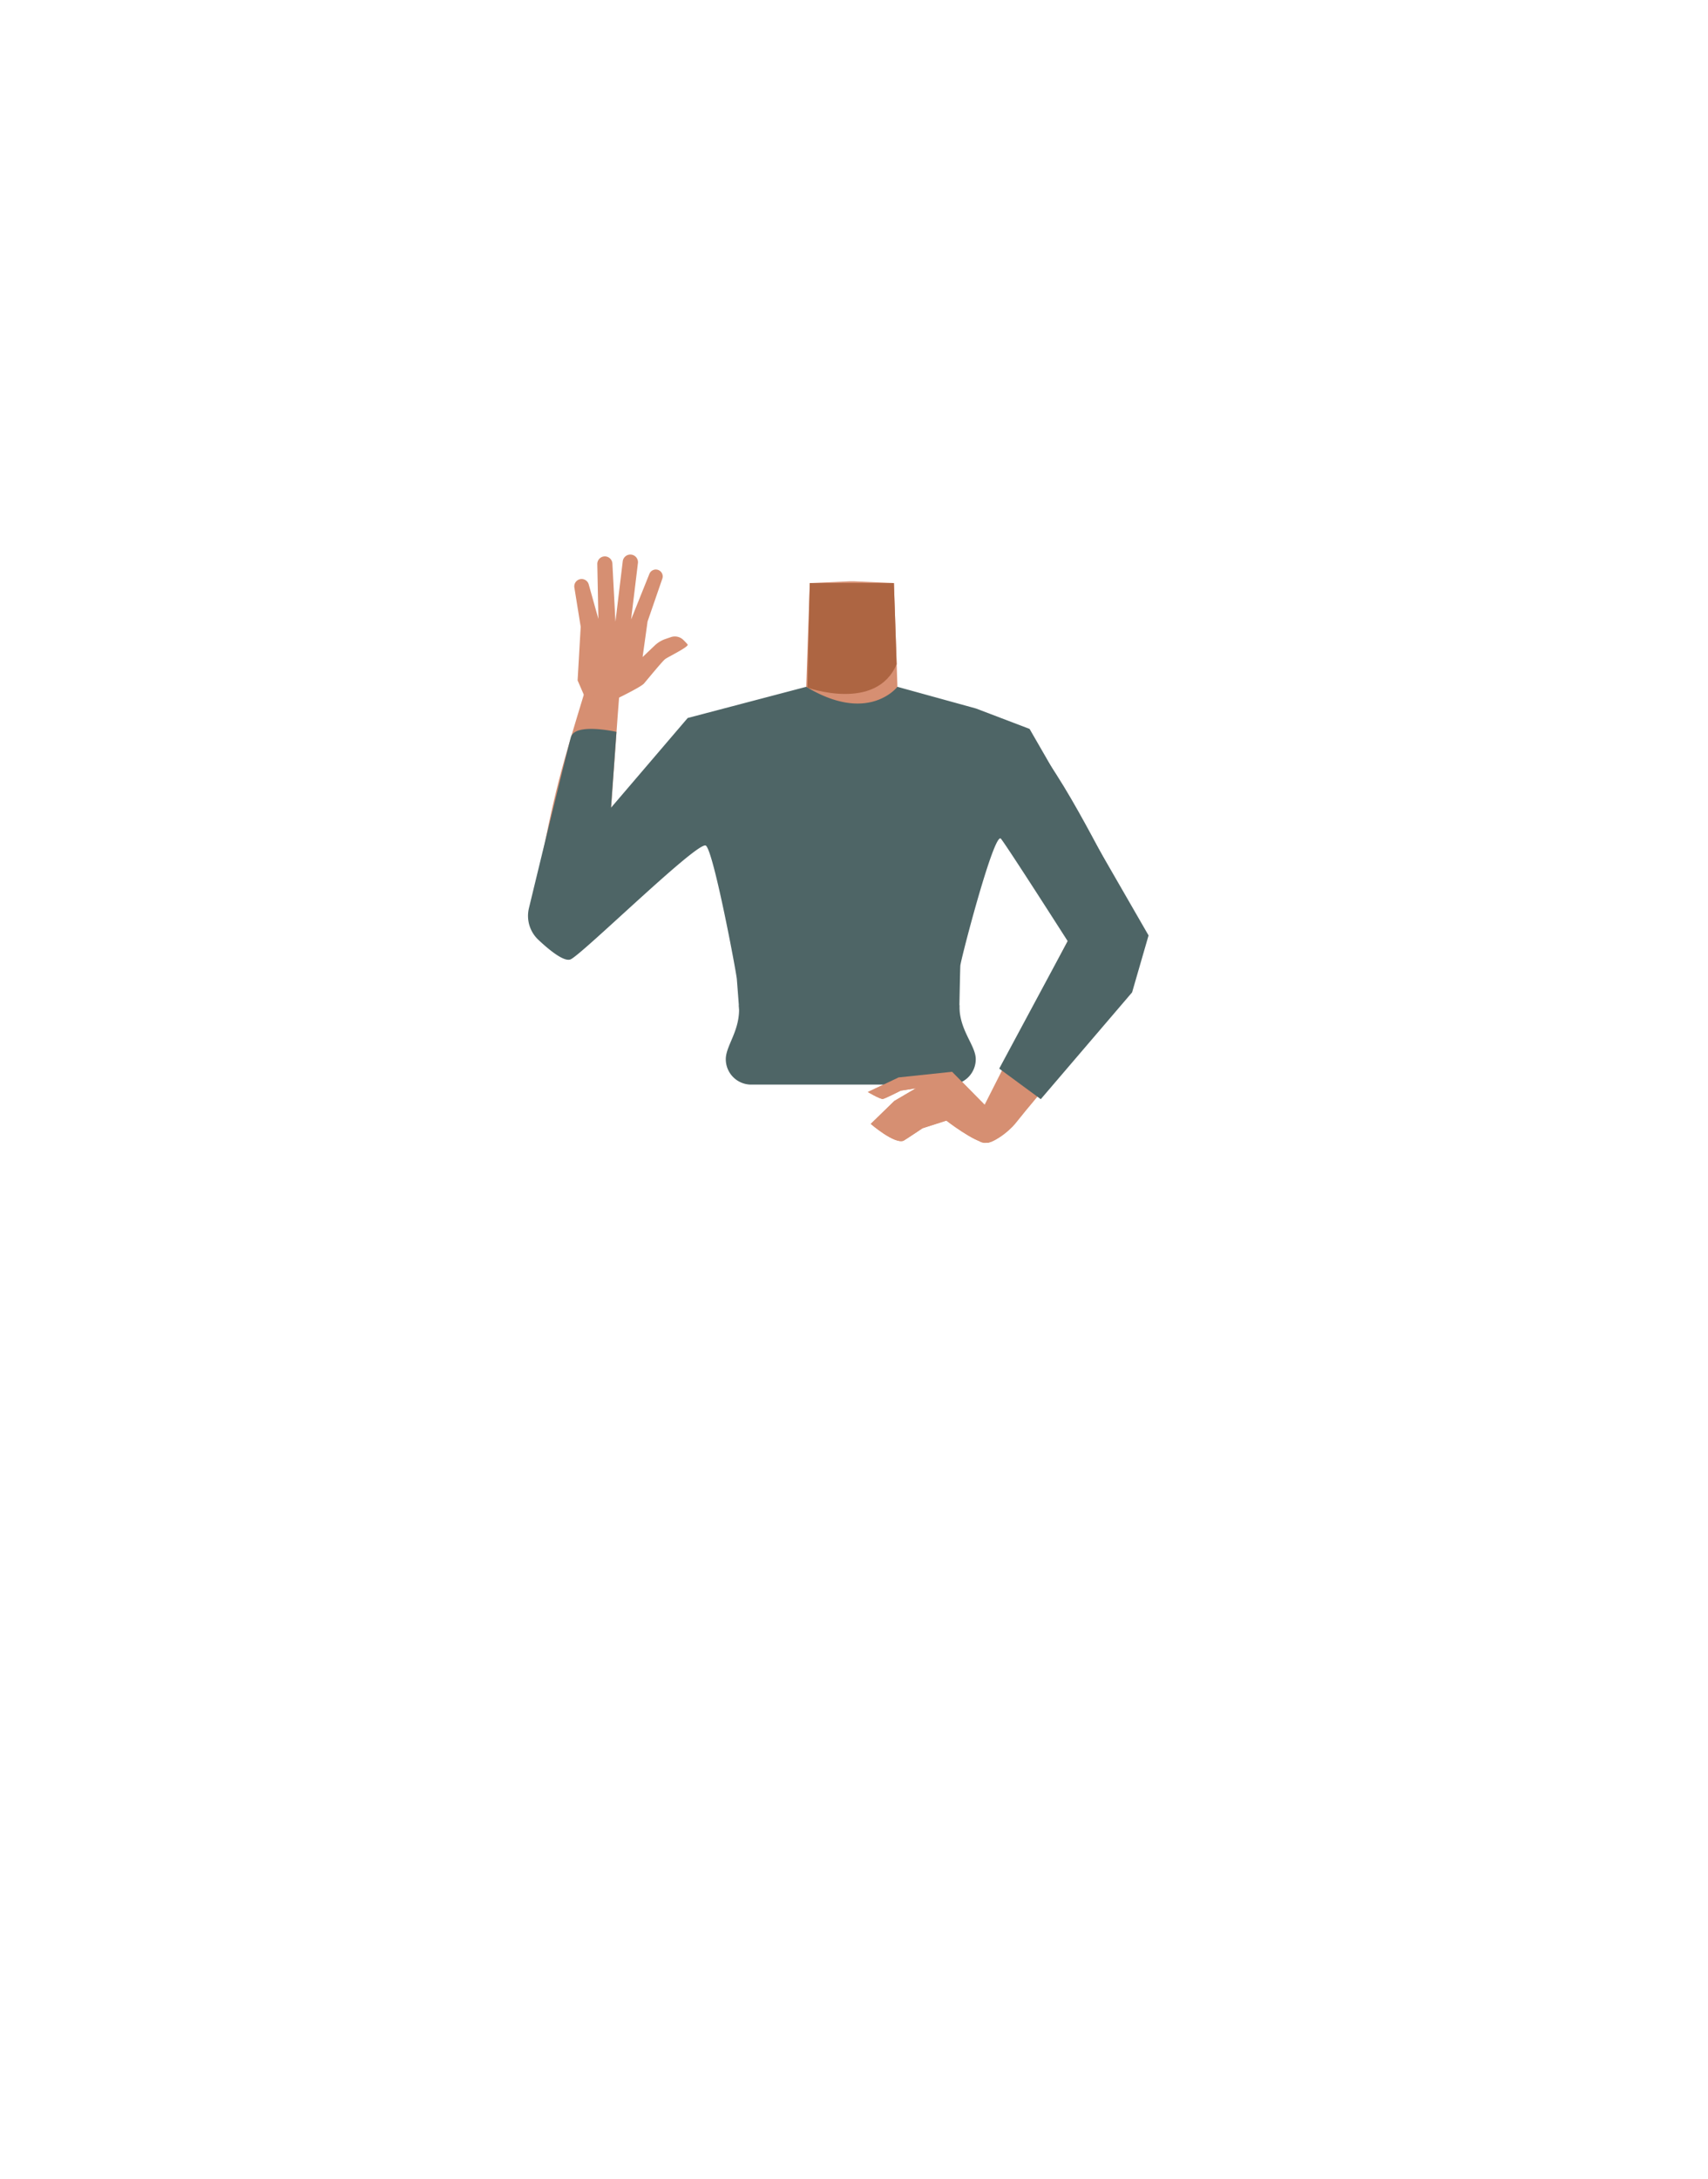<svg xmlns="http://www.w3.org/2000/svg" viewBox="0 0 788 1005"><defs><style>.cls-1{fill:#d68f72;}.cls-2{fill:#ad6542;}.cls-3{fill:#4e6566;}</style></defs><g id="Calque_9" data-name="Calque 9"><path class="cls-1" d="M393,419.09c-5.48-3.57-8-.62-13.73,2.52-9.75,5.35-15.83,23.72-26.67,26.21-3.85.89-12.68-15.06-13.71-21.31-1.53-9.33,2.52-27.52-8.39-36.86-9.24-7.9-21.45-3.68-25.46-16.29-7-22,13.45-38.49,23.4-42.35,15.17-5.88,37.14-5.09,43.52-14.23l.94-27.7.69-20.19,18.32-.8h2.18l18.32.8.69,20.19.94,27.7c6.38,9.14,28.35,8.35,43.52,14.23,9.95,3.86,30.39,20.37,23.4,42.35-4,12.61-16.22,8.39-25.46,16.29-10.91,9.34-6.86,27.53-8.39,36.86-1,6.25-9.86,22.2-13.71,21.31-10.84-2.49-16.92-20.86-26.67-26.21-5.74-3.14-8.25-6.09-13.73-2.52"/><path class="cls-2" d="M372.51,317.1s31.77,11.39,41.17-10.81l-1.27-37.4H373.59Z"/><path class="cls-1" d="M354.82,354c-17.5,22.72-64.1,60.87-76.1,71.36-5.66,4.94-20.62,14.3-28.08,5.42h0c-9.1-11.92.35-24.05,5.35-29.34,10.18-10.74,32.79-30.28,41.1-42.56,6.19-9.15,10.4-19.44,27-26.34,0,0,16.55-8,26.43.62,6.34,5.51,7.31,12.3,4.34,20.84Z"/><path class="cls-1" d="M259.44,426.72c14.87,2.34,17-9.08,18.73-15.12,1.9-6.52,6-72.65,7.5-90.57.87-10.12,1.6-15.48-4.35-16.56-5.41-1-9.74,8.54-10.93,12.46-11.43,37.66-14.42,46.38-22.91,92C244,427.6,255.63,426.12,259.44,426.72Z"/><path class="cls-1" d="M284.57,322.22s11.09-5.36,12.52-7,8.39-10.19,9.76-11.25,11.19-5.75,10.39-6.77c-.32-.41-1.08-1.21-1.88-2a5.59,5.59,0,0,0-5.82-1.39l-2.53.86a13.6,13.6,0,0,0-5,3.06L296.47,303l2.29-16.39,6.81-19.75a3.18,3.18,0,0,0-1.4-3.79h0a3.19,3.19,0,0,0-4.56,1.56l-8.45,21.05,3.15-26a3.53,3.53,0,0,0-3.08-3.92h0a3.53,3.53,0,0,0-3.92,3.08l-3.37,27.83-1.41-26.78a3.49,3.49,0,0,0-3.85-3.29h0a3.49,3.49,0,0,0-3.11,3.54l.5,25.27-4.46-15.92a3.4,3.4,0,0,0-4.53-2.23h0a3.39,3.39,0,0,0-2.09,3.69l2.92,18.1-1.43,24.72,2.88,6.63Z"/><path class="cls-3" d="M436.69,349.73c1.65,19.75,14.8,24.07,21.92,30.49,11.29,10.2,24.34,37.38,33.24,49.3,4.19,5.61,16.22,17.23,25.68,11.22h0c11.83-8.27,3.61-23.7.13-29.46-7.08-11.72-31.61-63.28-45.82-73.12,0,0-13.92-10.77-25.64-5.58-7.53,3.33-10.19,9-9.51,17.15Z"/><path class="cls-1" d="M517.43,417.7c-9.66-5.69-16.72,2.7-21.81,10.75-3.62,5.74-33.09,64.95-41.32,80.94-4.64,9-7.35,13.72-2.26,17,4.63,3,13.8-5,16.36-8.2,26.94-33.71,45-48.33,54.61-75.6C529.35,424.67,520.75,419.65,517.43,417.7Z"/><path class="cls-3" d="M284.42,337.52s-19-4.36-21,2.38c-1.58,5.4-14.39,58.23-19.39,78.9a15.15,15.15,0,0,0,4.38,14.63c5.07,4.76,11.8,10.22,14.81,9,5.16-2.09,58.89-54.9,62.43-52.47s14,58.11,14.29,61.51,2.59,34.11,2.59,34.11h99.69s.67-37.42.84-40.23S458.76,383,461.8,386.79,492.58,434,492.58,434L461,492.79l19.17,14.1,42.13-49.25,7.6-26.26L475,336.14l-24.71-9.41-36.26-10s-13.31,17.36-42.08,0h0l-54.68,14.38-35.37,41.37,2.51-35"/><path class="cls-1" d="M400.39,503.59l14.18-6.73,24.69-2.6,15.9,16.13,8.34-3s4.74,10.76,2.45,12.81c-3.5,3.14-7.8,6.91-11.05,6.82-5.24-.15-18.29-10.25-18.29-10.25l-11,3.53s-8.27,5.54-8.75,5.74c-4.21,1.68-15.13-7.74-15.13-7.74l10.86-10.57,10-5.87-7,1.09s-7.63,3.89-8.36,3.85C405.68,506.74,400.39,503.59,400.39,503.59Z"/></g><g id="Calque_10" data-name="Calque 10"><path class="cls-3" d="M334.85,488.46h0c0-6.46,6.92-13.4,6.06-24.92H442.65c-.22,11.52,7.52,18.46,7.52,24.92h0a11.7,11.7,0,0,1-11.7,11.71H346.56A11.71,11.71,0,0,1,334.85,488.46Z"/><path class="cls-1" d="M400.39,503.59l14.18-6.73,24.69-2.6,15.9,16.13,8.34-3s4.74,10.76,2.45,12.81c-3.5,3.14-7.8,6.91-11.05,6.82-5.24-.15-18.29-10.25-18.29-10.25l-11,3.53s-8.27,5.54-8.75,5.74c-4.21,1.68-15.13-7.74-15.13-7.74l10.86-10.57,10-5.87-7,1.09s-7.63,3.89-8.36,3.85C405.68,506.74,400.39,503.59,400.39,503.59Z"/></g></svg>